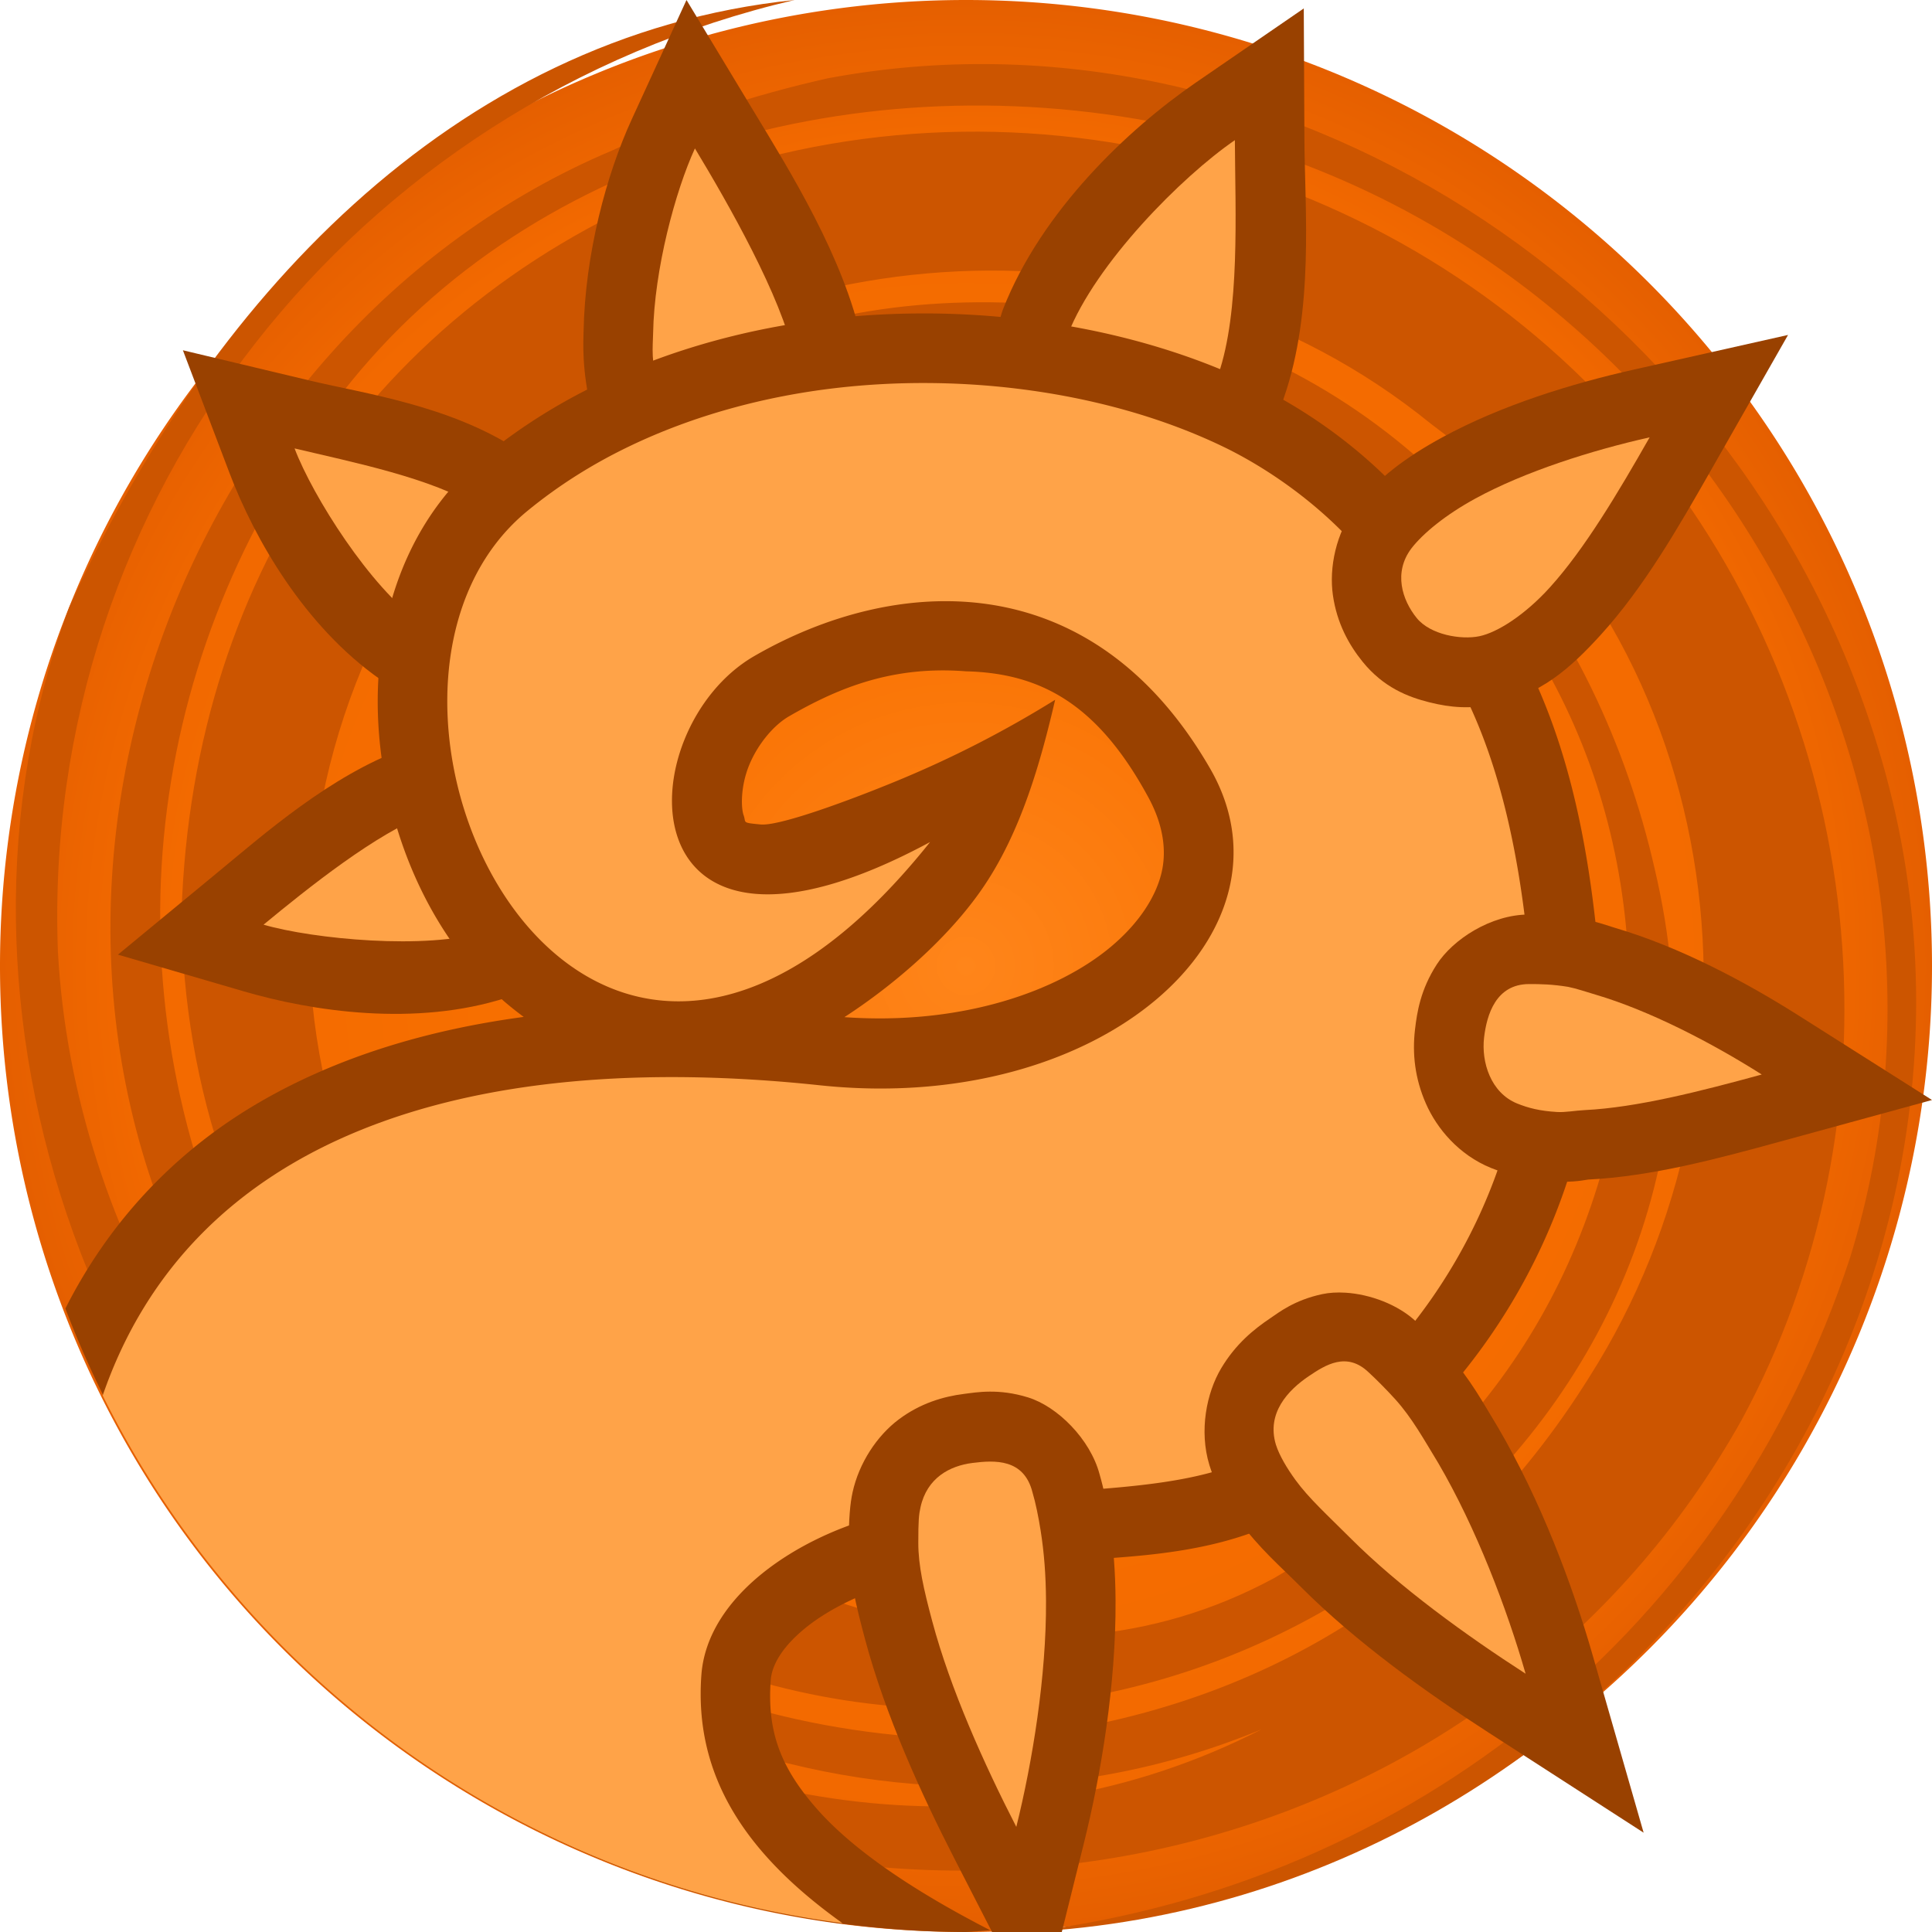 <svg height="500" viewBox="0 0 500 500" width="500" xmlns="http://www.w3.org/2000/svg" xmlns:xlink="http://www.w3.org/1999/xlink"><radialGradient id="a" cx="1362.729" cy="216.114" gradientTransform="matrix(1 -0 0 1 -112.729 33.894)" gradientUnits="userSpaceOnUse" r="250"><stop offset="0" stop-color="#ff851a"/><stop offset=".424" stop-color="#f87000"/><stop offset=".864" stop-color="#f26900"/><stop offset="1" stop-color="#e55f00"/></radialGradient><g transform="translate(-1000)"><path d="m1500 250a250 250 0 0 1 -250 250 250 250 0 0 1 -250-250 250 250 0 0 1 250-250 250 250 0 0 1 250 250z" fill="url(#a)" stroke-linecap="round" stroke-linejoin="round" stroke-width="1.002"/><path d="m1309.23 33.828c128.52 30.707 207.897 167.481 169.593 291.569-31.377 95.695-112.869 162.038-212.554 174.603 153.18-8.091 266.096-163.004 218.701-309.93-36.456-114.667-154.604-191.521-270.651-169.823-18.853 4.216-38.439 10.499-55.883 18.694-112.535 47.459-168.475 196.206-99.963 307.853 57.698 93.63 168.514 141.849 267.999 100.772-134.92 68.976-303.283-51.469-311.488-201.307-4.417-117.683 76.818-219.674 190.654-246.26-89.015 9.184-152.66 79.392-187.741 157.212-38.455 102.703 5.234 231.751 109.038 294.084 114.511 66.105 260.354 29.372 323.684-83.602 42.21-77.698 34.351-177.624-23.178-249.889-57.54-72.258-157.543-102.46-246.412-71.877-81.743 30.682-131.13 101.133-134.048 190.177.669 92.685 61.791 168.56 147.54 198.525 128.555 37.82 266.772-70.33 233.682-209.889-14.71-64.398-57.886-122.15-125.738-141.121-71.391-15.467-138.972 1.205-181.287 64.641-18.899 29.229-28.938 85.214-26.105 97.653m0 0c13.532-50.188 30.628-97.664 72.213-128.949 53.182-38.308 124.458-37.094 181.744-.48 50.146 36.48 75.484 90.377 72.356 150.917-6.667 64.044-38.404 109.833-91.64 141.008-63.902 34.561-135.38 4.832-189.126-35.284-78.871-65.486-79.748-186.672-8.974-256.761 63.737-55.942 167.021-64.892 238.717-6.651 78.816 58.353 90.305 169.041 40.972 246.624-35.227 56.419-88.457 87.601-152.558 93.632-81.949 2.183-160.666-41.915-196.869-120.938-36.206-79.025-22.577-164.332 26.873-227.661 49.432-63.309 138.349-86.746 220.45-67.542" fill="#c50"/></g><path d="m177.664 0-14.18 30.906c-6.513 14.195-12.095 34.795-12.459 55.018v.002.002c-.038 2.125-.543 9.76 2.041 20.168l.414 1.66.717 1.553c2.683 5.807 9.539 14.591 19 17.277l.674.191.688.139c4.517.911 10.887 2.01 17.898.484 4.361-.949 8.306-2.399 12.273-4.395 3.968-1.996 7.931-3.581 12.459-10.094l.109-.158.107-.162c3.979-5.995 5.534-12.089 6.023-19.08l.174-2.492-.51-2.445c-4.541-21.743-18.924-44.708-27.844-59.471zm159.752 2.184-28.025 19.248c-17.28 11.869-39.828 33.079-49.791 58.549l-.029.076-.029.078c-.516 1.355-2.799 8.522-1.883 14.992 1.722 12.16 7.184 14.959 11.916 18.943 4.732 3.984 9.782 7.298 16.812 9.334 5.801 1.68 11.775 2.465 18.689 1.926 3.457-.27 7.158-.838 11.416-2.709 4.258-1.871 9.658-5.665 12.559-12.156 2.5-5.595 2.453-5.619 2.793-6.422l.234-.557.197-.57c7.866-22.749 5.394-48.825 5.307-66.734zm-290.084 88.463 12.074 31.795c6.511 17.146 19.418 39.631 38.959 53.35l9.139 6.416 9.807-5.336c9.069-4.935 14.895-12.244 19.121-20.404 4.226-8.161 7.043-17.485 5.133-28.307l-1.367-7.746-6.613-4.26c-17.526-11.284-39.39-14.324-53.172-17.613zm61.564 101.523-4.484 1.646c-18.967 6.964-36.008 21.988-47.662 31.604l-26.23 21.641 32.645 9.523c17.58 5.129 44.36 9.215 67.889 1.627l11.594-3.738.84-12.154c.815-11.81-1.792-22.43-6.527-30.965-4.735-8.535-11.037-16.312-23.35-18.389z" fill="#994100"/><path d="m68.205 239.304c12.772 3.726 42.405 6.587 57.324 1.775.577-8.359-1.341-15.645-4.309-20.994-2.968-5.349-6.984-8.761-10.604-9.371-13.056 4.794-30.96 19.143-42.411 28.59zm8.029-123.254c4.723 12.438 19.645 36.003 32.475 45.01 4.644-2.527 8.888-7.363 11.739-12.87 2.852-5.507 4.312-11.686 3.392-16.901-11.694-7.529-33.166-11.793-47.606-15.239zm101.882-6.779c4.132.833 7.085 1.288 10.513.541 5.061-1.101 11.716-4.205 13.782-7.176 1.538-2.318 2.757-6.004 3.064-10.382-3.205-15.345-16.975-39.519-25.63-53.842-5.081 11.074-10.523 31.294-10.821 47.835-.068 3.817-.659 6.76 1.514 15.511 1.784 3.86 3.815 6.444 7.578 7.512zm97.366-16.668c.63 4.449 9.229 11.576 15.913 13.512 6.862 1.988 18.817 2.392 21.224-2.993 2.468-5.523 2.115-4.832 2.646-6.088 5.716-16.532 4.409-42.095 4.318-60.764-13.793 9.474-36.037 31.908-43.219 50.268-.624 1.64-1.281 3.241-.882 6.066z" fill="#ffa348" stroke-width="36"/><path d="m240.176 81.123c-8.52-.046-17.106.407-25.654 1.389-20.355 2.337-40.687 7.77-59.32 16.709v-.002c-10.736 5.15-20.791 11.44-30.123 19.09-17.283 14.168-25.463 34.953-27.029 55.43-.684 8.944-.162 17.949 1.389 26.754 3.677 20.882 12.944 40.838 27.848 55.703 2.531 2.525 5.334 4.816 8.25 6.982-25.327 3.407-48.334 10.477-68.205 21.98-21.621 12.516-38.875 30.634-50.412 53.484a250 250 0 0 0 233.082 161.357 250 250 0 0 0 6.271-.449c-20.291-10.416-35.61-20.961-44.709-31.246-9.477-10.713-13.086-20.09-12.096-33.5.283-3.837 2.926-8.632 9.199-13.668 6.269-5.032 15.555-9.384 23.848-11.486 13.472-3.386 28.984-4.557 45.963-5.781h.014l.012-.002c15.278-1.123 33.757-1.7 50.945-9.418l.098-.043.094-.043c17.995-8.333 31.826-20.985 44.051-33.363l.377-.383.355-.404c15.856-18.101 26.901-38.979 33.018-60.432l.004-.014.004-.014c5.425-19.14 6.339-37.778 5.957-55.762l-.014-.721-.074-.717c-2.66-26.202-8.15-53.994-21.945-77.77l-.01-.016-.01-.018c-6.31-10.821-14.679-21.377-24.164-32.059-11.836-14.389-26.908-25.395-41.533-32.686l-.037-.02-.037-.018c-18.001-8.869-38.516-14.615-60.152-17.25-8.279-1.008-16.732-1.552-25.252-1.598zm2.881 92.383c2.24-.03 4.552.043 6.943.232 19.128.466 34.057 8.29 47.256 32.73 3.778 6.996 4.778 13.773 3.273 19.713-1.504 5.94-5.609 12.564-12.867 18.703-13.83 11.698-38.809 20.506-69.137 18.354 12.24-7.921 27.02-20.309 36.248-34.092 9.534-14.239 14.543-31.87 18.299-48.041-13.228 8.217-26.746 15.122-40.91 20.971-11.422 4.717-30.289 11.77-35.311 11.295-5.022-.475-3.694-.434-4.391-2.348-.697-1.914-.835-7.403 1.375-12.883 2.209-5.479 6.344-10.44 10.371-12.766 11.022-6.363 23.17-11.659 38.85-11.869z" fill="#994100"/><path d="m240.08 99.127c-7.821-.042-15.697.371-23.504 1.268-18.544 2.129-37.017 7.105-53.588 15.055-9.551 4.582-18.313 10.072-26.498 16.781-12.778 10.475-19.21 26.119-20.492 42.881-.56 7.32-.137 14.852 1.168 22.26 3.093 17.564 11.146 34.424 22.832 46.08 22.93 22.871 59.845 25.702 100.703-25.527-80.115 43.17-78.461-29.102-45.492-48.137 36.288-20.95 87.117-24.33 117.961 29.094 24.383 42.227-27.724 89.768-101.033 81.986-92.135-9.779-162.694 13.891-185.559 80.287a250 250 0 0 0 191.449 136.559c-24.917-17.795-38.452-37.95-36.51-64.234 1.529-20.695 25.292-35.889 46.596-41.283 15.594-3.921 32.126-5.058 49.07-6.279 15.334-1.127 32.487-2.316 44.893-7.887 14.795-6.852 27.111-17.835 38.807-29.678 14.058-16.048 23.857-34.6 29.248-53.506 4.732-16.697 5.643-33.376 5.279-50.473-2.525-24.871-7.92-50.411-19.607-70.553-5.429-9.311-13.236-19.277-22.42-29.59-9.824-11.98-23.302-21.904-35.758-28.113-15.873-7.821-34.52-13.109-54.373-15.527-7.585-.924-15.351-1.421-23.172-1.463z" fill="#ffa348" stroke-width="36"/><path d="m378.783 146.83c.002.001.008.009.01.01-.001.001-.005.003-.006.004-.036-.005-.085.002-.115-.006-.236-.059-.206-.182.111-.008z" fill="#994100"/><path d="m462.744 86.684-39.764 8.934c-16.08 3.612-34.377 9.204-49.752 17.588-9.447 5.151-16.692 10.584-22.199 17.707l-.065.082-.062.082c-5.182 6.865-6.979 15.839-5.941 23.008 1.037 7.169 4.09 12.746 7.707 17.203 5.372 6.62 11.714 9.086 17.279 10.477s10.611 1.742 16.512.527c12.069-2.485 19.627-8.966 27.93-18.125l.002-.004c11.059-12.196 19.888-27.529 28.174-42.068zm-67.141 149.99c-9.757.046-19.55 6.391-23.771 12.926-4.221 6.535-5.106 12.385-5.627 16.811-.739 6.287-.035 12.687 2.811 19.18 2.846 6.494 8.535 13.274 16.793 16.648l.025.012.027.012c4.293 1.738 9.951 3.134 16.08 3.492 5.732.335 8.42-.454 9.082-.486h.002c16.445-.804 33.531-5.404 49.672-9.824l39.303-10.764-34.426-21.805c-13.927-8.82-30.82-17.804-47.615-22.748l-.002-.002c-1.731-.509-4.478-1.565-8.621-2.385l-.289-.057-.289-.047c-5.286-.868-9.809-.979-13.154-.963zm-47.434 97.873c-2.135-.132-4.172-.011-5.979.375-7.228 1.544-11.196 4.723-13.484 6.262-4.116 2.769-8.879 6.57-12.666 12.93-3.787 6.36-5.746 16.155-3.064 24.99l.033.107.033.107c2.008 6.33 4.87 10.439 7.656 14.271 5.095 7.008 10.515 11.651 15.938 17.08h.002c14.456 14.475 32.485 27.32 48.424 37.609l40.307 26.02-13.244-46.109c-5.162-17.974-13.396-39.885-24.35-58.609l-.076-.133-.08-.131c-3.62-5.953-7.045-12.428-13.053-19.117l-.004-.004-.006-.006c-2.691-2.992-5.55-5.857-8.016-8.113-4.753-4.494-12.001-7.137-18.371-7.529zm-92.037 25.604c-2.779.018-5.022.386-6.711.6-5.261.665-11.242 2.403-16.844 6.611-5.601 4.208-10.249 11.199-11.934 18.855v.002c-.639 2.905-.992 6.934-.988 13.102v.002c.006 8.636 1.89 16.195 4.217 24.9l-.002-.002c5.281 19.765 14.471 39.905 23.131 56.785l21.896 42.686 11.586-46.553c4.516-18.145 8.344-41.234 8.223-62.93v-.002c-.043-7.504-.574-14.349-1.611-20.895-.605-3.815-1.36-7.761-2.518-11.748-2.405-9.105-10.904-17.565-18.516-19.916-3.837-1.185-7.151-1.517-9.93-1.498z" fill="#994100"/><path d="m366.645 159.945c3.541 4.363 11.503 5.679 16.184 4.715 4.682-.964 11.8-5.497 18.226-12.587 9.033-9.961 17.693-24.544 25.871-38.893-14.902 3.348-32.214 8.812-45.079 15.827-7.737 4.219-13.575 9.031-16.577 12.914-4.686 6.207-2.421 13.345 1.376 18.024zm25.972 125.632c2.861 1.158 5.86 1.944 10.375 2.208 2.169.127 4.667-.374 7.153-.495 13.433-.657 29.868-4.845 45.797-9.207-12.904-8.173-29.012-16.551-43.067-20.688-2.334-.687-4.879-1.568-7.035-1.995-4.021-.66-7.184-.738-10.153-.724-8.523.04-10.904 7.858-11.607 13.838-.743 6.317 1.685 14.265 8.536 17.065zm-62.416 88.299c.904 2.85 2.914 6.18 5.058 9.129 3.475 4.78 8.335 9.158 14.115 14.946 12.861 12.877 30.11 25.304 45.451 35.207-4.805-16.731-12.794-37.749-22.585-54.489-3.841-6.318-6.807-11.701-11.065-16.442-2.237-2.488-5.25-5.505-6.975-7.072-5.676-5.423-11.166-1.915-15.446.964-5.451 3.667-11.02 9.624-8.552 17.757zm-88.939 45.698c4.698 17.584 13.423 36.972 21.756 53.217 4.204-16.892 7.798-39.086 7.689-58.481-.038-6.734-.504-12.592-1.389-18.179-.551-3.479-1.289-7.173-2.117-9.932-2.215-8.763-9.808-8.312-15.523-7.59-5.848.739-11.77 3.82-13.455 11.476-.421 1.913-.571 3.366-.567 9.225.004 5.859 1.364 11.881 3.605 20.265z" fill="#ffa348" stroke-width="36"/></svg>